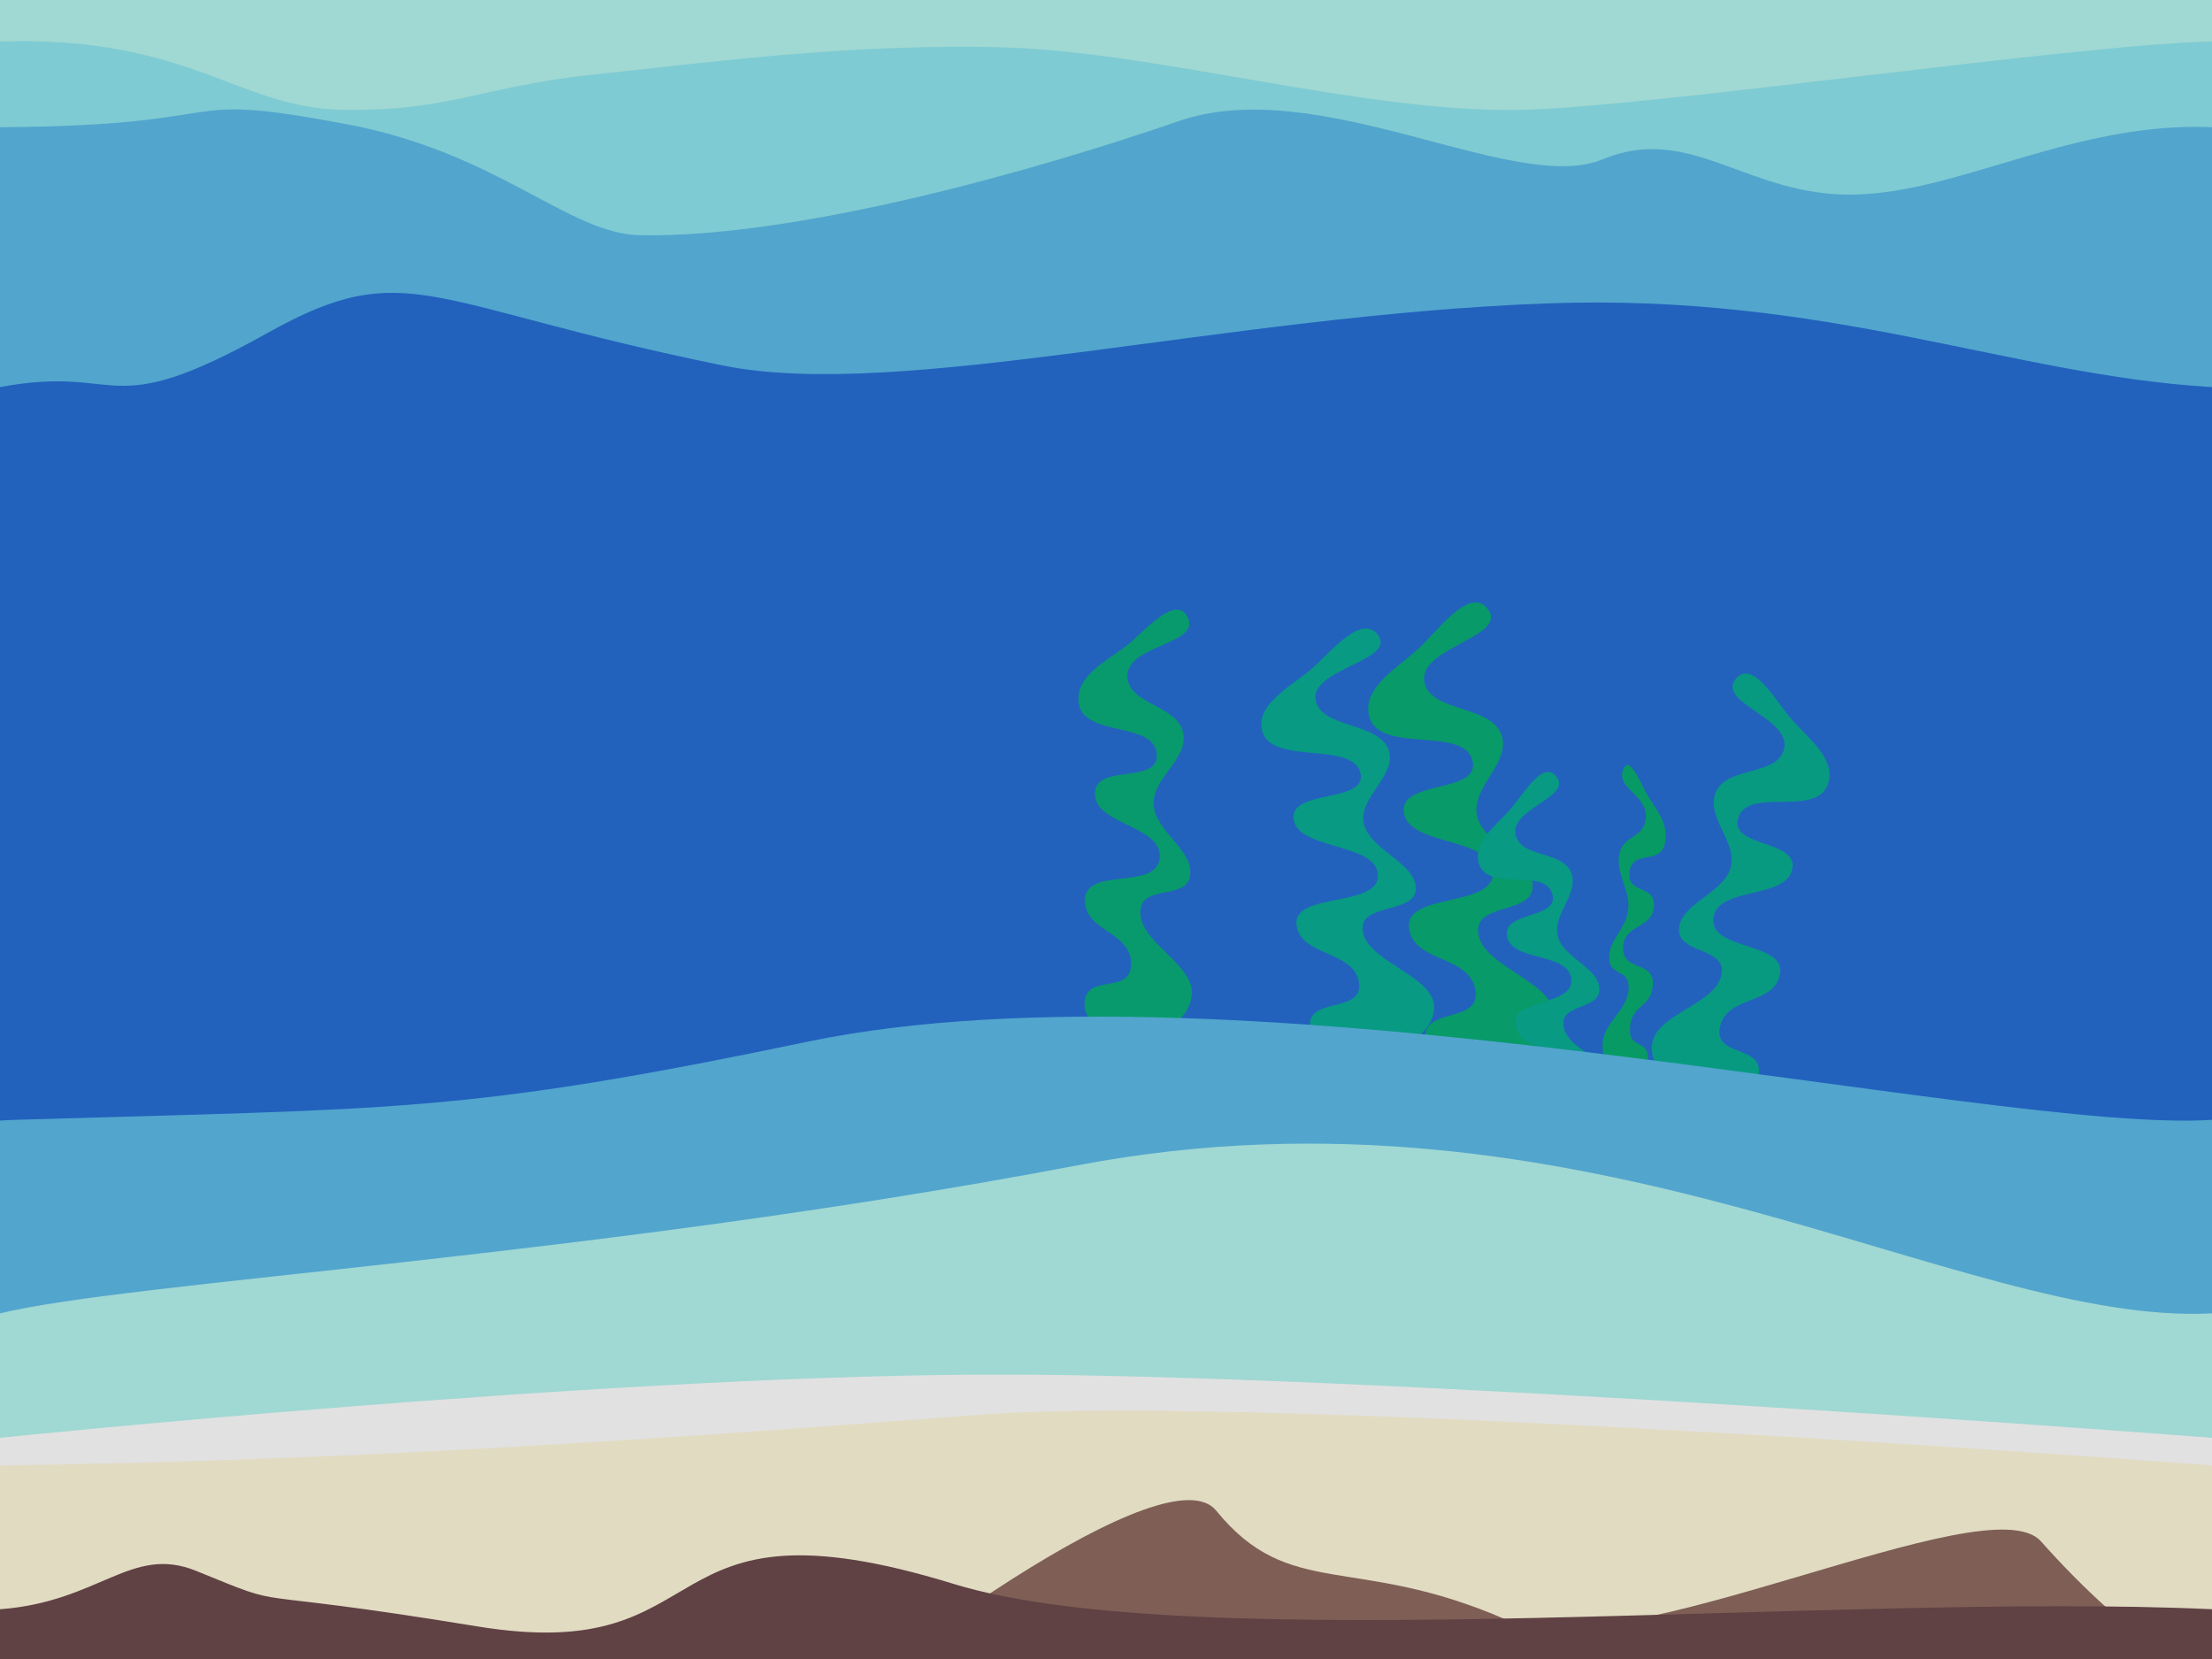 <?xml version="1.0" encoding="UTF-8" standalone="no"?>
<!-- Uploaded to: SVG Repo, www.svgrepo.com, Generator: SVG Repo Mixer Tools -->

<svg
   width="800"
   height="600"
   viewBox="0 0 1024 768"
   class="icon"
   version="1.1"
   id="svg33"
   sodipodi:docname="sea.svg"
   inkscape:version="1.4 (e7c3feb1, 2024-10-09)"
   xmlns:inkscape="http://www.inkscape.org/namespaces/inkscape"
   xmlns:sodipodi="http://sodipodi.sourceforge.net/DTD/sodipodi-0.dtd"
   xmlns="http://www.w3.org/2000/svg"
   xmlns:svg="http://www.w3.org/2000/svg">
  <rect x="0" y="0" width="1024" height="768" fill="#333333" stroke="none"/>
  <defs
     id="defs33" />
  <sodipodi:namedview
     id="namedview33"
     pagecolor="#ffffff"
     bordercolor="#000000"
     borderopacity="0.25"
     inkscape:showpageshadow="2"
     inkscape:pageopacity="0.0"
     inkscape:pagecheckerboard="0"
     inkscape:deskcolor="#d1d1d1"
     inkscape:zoom="0.74953319"
     inkscape:cx="415.59201"
     inkscape:cy="520.32386"
     inkscape:window-width="1280"
     inkscape:window-height="1387"
     inkscape:window-x="2792"
     inkscape:window-y="25"
     inkscape:window-maximized="0"
     inkscape:current-layer="svg33" />
  <g
     id="g34"
     style="opacity:0.851">
    <rect
       style="fill:#b3f4ef;fill-opacity:1;stroke-width:1.28"
       id="rect33"
       width="1282.505"
       height="124.664"
       x="-83.679"
       y="-11.954" />
    <path
       d="M 1038.609,71.326 C 1042.78,55.121 1129.136,16.59 1024,19.2 957.706,20.846 764.04,49.774 703.384,50.864 630.321,52.176 536.029,23.871 464.283,21.928 392.537,19.984 325.812,29.233 274.913,34.496 224.013,39.759 207.928,51.675 158.819,50.833 109.709,49.991 87.776,16.492 0,19.2 -87.776,21.908 -15.266,389.698 -15.266,389.698 152.788,390.72 917.595,404.233 1084.864,432.778 1106.256,292.013 1014.046,166.759 1038.609,71.326 Z"
       fill="#57b9e7"
       id="path7"
       sodipodi:nodetypes="ssszzzzccs"
       style="fill:#8be5ee;fill-opacity:1" />
    <path
       d="M 1.708,58.88 C 114.674,58.027 76.958,41.698 160.886,57.567 c 69.848,13.207 102.31,50.739 135.497,51.335 73.063,1.312 184.432,-30.408 249.347,-52.844 64.915,-22.436 155.548,34.629 196.201,17.692 40.653,-16.937 66.984,17.179 116.094,16.337 C 907.134,89.245 960.132,56.172 1024,58.88 c 63.868,2.708 8.109,370.072 8.109,370.072 C 864.056,429.974 99.249,443.486 -68.021,472.032 -89.412,331.266 -96.833,59.624 1.708,58.88 Z"
       fill="#57b9e7"
       id="path7-7"
       sodipodi:nodetypes="ssszzzzccs" />
    <path
       d="m 0,179.2 c 57.88,-10.764 47.879,17.445 124.022,-25.154 64.725,-36.212 73.403,-12.718 210.637,15.15 81.332,16.516 231.434,-23.147 380.833,-28.727 C 846.736,135.567 930.28,173.705 1024,179.2 c 118.316,6.938 19.061,351.642 19.061,351.642 C 875.008,531.967 110.201,546.838 -57.069,578.256 -78.46,423.329 -124.009,202.263 0,179.2 Z"
       fill="#57b9e7"
       id="path7-7-2"
       sodipodi:nodetypes="sssssccs"
       style="fill:#1e6ad5;fill-opacity:1;stroke-width:1.049" />
    <path
       style="fill:#00ab91;fill-opacity:1;stroke:none;stroke-width:7.786;stroke-linecap:round;stroke-linejoin:round;stroke-dasharray:none;stroke-opacity:1;paint-order:markers fill stroke"
       d="m 606.567,476.185 c -2.614,-15.379 25.225,-6.361 22.479,-21.728 -2.592,-14.501 -27.235,-11.767 -28.866,-26.327 -1.723,-15.377 38.272,-7.726 37.712,-23.09 -0.553,-15.194 -38.414,-11.362 -39.093,-26.562 -0.573,-12.828 32.941,-7.003 31.107,-19.82 -2.304,-16.101 -40.687,-4.117 -45.485,-19.864 -3.742,-12.284 12.842,-20.865 22.053,-28.582 8.98,-7.525 23.472,-26.432 31.32,-16.393 9.305,11.902 -31.002,15.632 -28.764,30.14 2.023,13.12 29.182,10.35 33.767,23.018 4.29,11.853 -13.761,21.712 -11.508,33.957 2.323,12.622 25.539,18.922 24.072,31.351 -1.191,10.091 -23.619,6.4 -24.502,16.549 -1.393,16.002 34.507,22.414 33.02,38.4 -1.248,13.415 -19.222,21.037 -32.705,21.494 -8.847,0.3 -23.092,-3.632 -24.607,-12.541 z"
       id="path34"
       sodipodi:nodetypes="csssssssssssssscc" />
    <path
       style="fill:#00ab72;fill-opacity:1;stroke:none;stroke-width:8.32;stroke-linecap:round;stroke-linejoin:round;stroke-dasharray:none;stroke-opacity:1;paint-order:markers fill stroke"
       d="m 659.932,482.183 c -3.042,-16.786 26.166,-7.46 22.985,-24.23 -3.001,-15.824 -28.635,-12.347 -30.637,-28.255 -2.114,-16.801 39.738,-9.21 38.837,-26.02 -0.891,-16.624 -40.281,-11.683 -41.302,-28.311 -0.862,-14.033 34.196,-8.315 32.019,-22.31 -2.735,-17.582 -42.501,-3.707 -47.828,-20.852 -4.155,-13.375 12.957,-23.095 22.4,-31.725 9.206,-8.414 23.923,-29.399 32.312,-18.562 9.946,12.848 -31.996,17.723 -29.364,33.562 2.38,14.324 30.635,10.757 35.677,24.535 4.717,12.892 -13.897,24.04 -11.295,37.402 2.682,13.773 27.015,20.213 25.742,33.849 -1.033,11.071 -24.49,7.471 -25.202,18.599 -1.122,17.546 36.435,23.86 35.216,41.39 -1.024,14.711 -19.604,23.408 -33.651,24.174 -9.217,0.503 -24.148,-3.522 -25.911,-13.246 z"
       id="path34-4"
       sodipodi:nodetypes="csssssssssssssscc" />
    <path
       style="fill:#00ab91;fill-opacity:1;stroke:none;stroke-width:6.083;stroke-linecap:round;stroke-linejoin:round;stroke-dasharray:none;stroke-opacity:1;paint-order:markers fill stroke"
       d="m 709.125,514.749 c -2.822,-12.819 17.793,-6.675 14.876,-19.477 -2.753,-12.08 -20.347,-8.491 -22.412,-20.671 -2.18,-12.864 27.113,-8.506 25.773,-21.42 -1.326,-12.771 -28.381,-7.566 -29.797,-20.335 -1.195,-10.776 23.315,-7.619 21.212,-18.32 -2.643,-13.443 -29.577,-1.344 -33.996,-14.359 -3.447,-10.153 7.983,-18.246 14.151,-25.229 6.013,-6.807 15.305,-23.491 21.574,-15.444 7.433,9.541 -21.391,14.786 -18.893,26.891 2.259,10.947 21.664,7.195 25.742,17.627 3.815,9.761 -8.594,19.008 -6.223,29.206 2.444,10.512 19.562,14.607 19.263,25.153 -0.243,8.563 -16.633,6.624 -16.651,15.22 -0.028,13.553 26.238,17.08 26.142,30.624 -0.081,11.365 -12.571,18.724 -22.261,19.813 -6.359,0.715 -16.865,-1.854 -18.5,-9.28 z"
       id="path34-7"
       sodipodi:nodetypes="csssssssssssssscc" />
    <path
       style="fill:#00ab6c;fill-opacity:1;stroke:none;stroke-width:4.052;stroke-linecap:round;stroke-linejoin:round;stroke-dasharray:none;stroke-opacity:1;paint-order:markers fill stroke"
       d="m 762.818,491.428 c 0.955,-11.396 -9.218,-4.714 -8.215,-16.101 0.947,-10.745 9.953,-8.719 10.549,-19.508 0.63,-11.394 -13.986,-5.724 -13.781,-17.11 0.202,-11.259 14.038,-8.419 14.286,-19.682 0.209,-9.506 -12.038,-5.189 -11.368,-14.686 0.842,-11.931 14.869,-3.051 16.622,-14.719 1.368,-9.102 -4.693,-15.46 -8.059,-21.179 -3.282,-5.576 -8.577,-19.586 -11.445,-12.147 -3.4,8.82 11.329,11.583 10.512,22.333 -0.739,9.722 -10.664,7.669 -12.34,17.056 -1.568,8.783 5.029,16.088 4.205,25.162 -0.849,9.353 -9.333,14.021 -8.797,23.23 0.435,7.477 8.631,4.743 8.954,12.263 0.509,11.857 -12.61,16.609 -12.067,28.454 0.456,9.94 7.024,15.588 11.952,15.927 3.233,0.222 8.439,-2.691 8.992,-9.293 z"
       id="path34-1"
       sodipodi:nodetypes="csssssssssssssscc" />
    <path
       style="fill:#00ab75;fill-opacity:1;stroke:none;stroke-width:7.212;stroke-linecap:round;stroke-linejoin:round;stroke-dasharray:none;stroke-opacity:1;paint-order:markers fill stroke"
       d="m 502.076,465.285 c -0.415,-15.665 22.056,-3.892 21.528,-19.558 -0.499,-14.783 -21.639,-14.468 -21.32,-29.216 0.337,-15.575 33.239,-3.975 34.558,-19.424 1.305,-15.277 -31.133,-15.162 -29.933,-30.457 1.012,-12.908 28.651,-3.776 28.596,-16.797 -0.069,-16.358 -33.899,-8.127 -36.116,-24.375 -1.729,-12.675 13.285,-19.64 21.968,-26.466 8.465,-6.655 22.915,-24.172 28.376,-13.342 6.474,12.84 -28.018,12.612 -27.82,27.366 0.179,13.344 23.45,13.24 25.847,26.382 2.243,12.297 -14.16,20.399 -13.684,32.889 0.49,12.874 19.372,21.47 16.683,33.777 -2.183,9.993 -20.703,4.089 -22.633,14.17 -3.043,15.895 26.542,25.851 23.421,41.72 -2.619,13.317 -18.695,19.185 -30.141,18.317 -7.511,-0.57 -19.088,-5.91 -19.328,-14.985 z"
       id="path34-18"
       sodipodi:nodetypes="csssssssssssssscc" />
    <path
       style="fill:#00ab8e;fill-opacity:1;stroke:none;stroke-width:7.294;stroke-linecap:round;stroke-linejoin:round;stroke-dasharray:none;stroke-opacity:1;paint-order:markers fill stroke"
       d="m 813.939,498.348 c 3.713,-15.1 -21.448,-8.39 -17.62,-23.467 3.612,-14.227 24.888,-9.496 27.666,-23.86 2.935,-15.17 -32.719,-10.812 -30.803,-26.065 1.895,-15.084 34.617,-8.181 36.623,-23.26 1.692,-12.726 -28.129,-9.659 -25.336,-22.27 3.509,-15.843 35.93,-0.782 41.585,-16.07 4.411,-11.926 -9.281,-21.821 -16.612,-30.257 -7.147,-8.224 -18.051,-28.231 -25.84,-18.875 -9.235,11.092 25.633,18.092 22.33,32.355 -2.987,12.899 -26.457,7.926 -31.64,20.165 -4.85,11.452 10.005,22.74 6.899,34.749 -3.202,12.378 -24.071,16.758 -23.945,29.252 0.103,10.145 20.041,8.298 19.869,18.475 -0.27,16.046 -32.23,19.504 -32.417,35.542 -0.157,13.458 14.839,22.513 26.577,24.068 7.702,1.02 20.513,-1.733 22.663,-10.481 z"
       id="path34-5"
       sodipodi:nodetypes="csssssssssssssscc"
       inkscape:transform-center-x="-3.2120764"
       inkscape:transform-center-y="3.4507406" />
    <path
       d="M 1024,518.4 C 922.293,525.075 573.651,440.594 374.01,482.208 214.19,515.522 184.344,513.077 7.352,518.4 -196.995,524.546 -7.352,822.391 -7.352,822.391 160.701,823.363 918.157,836.215 1085.426,863.367 1106.818,729.477 1124.101,511.831 1024,518.4 Z"
       fill="#57b9e7"
       id="path7-7-9"
       sodipodi:nodetypes="sssccs"
       style="stroke-width:0.975" />
    <path
       d="M 1024,608 C 907.148,614.065 733.997,494.751 498.759,539.464 274.779,582.037 60.601,593.182 0,608 c -60.601,14.818 -39.152,60.391 -39.152,60.391 0,0 -44.21,105.567 88.959,154.473 36.931,1.322 410.19,-10.838 448.951,-10.838 124.284,0 404.463,-10.815 503.751,-23.125 C 1094.441,742.753 1140.852,601.935 1024,608 Z"
       fill="#b3f4ef"
       id="path8"
       style="stroke-width:1.175"
       sodipodi:nodetypes="zszccscz" />
    <path
       d="m 1024,665.6 c 0,0 -390.44,-30.113 -569.744,-29.259 C 274.952,637.195 0,665.6 0,665.6 L -34.469,729.336 1057.381,720.797 C 1079.715,705.941 1183.978,654.628 1024,665.6 Z"
       fill="#ffffff"
       id="path9"
       style="stroke-width:1.293"
       sodipodi:nodetypes="czcccc" />
    <path
       d="m 1024,678.4 c 0,0 -437.229,-33.477 -569.781,-23.513 C 321.668,664.85 178.117,675.869 0,678.4 c 0,0 -42.822,120.262 -12.305,180.749 11.74,23.269 20.2,39.38 21.119,39.38 2.141,0 599.213,-35.088 894.137,-15.234 38.645,-3.345 86.615,13.487 122.783,9.375 C 1118.169,873.584 1162.701,682.435 1024,678.4 Z"
       fill="#fff8db"
       id="path10"
       style="stroke-width:1.915"
       sodipodi:nodetypes="czcssccc" />
    <path
       d="m 1097.822,819.599 c -70.002,-32 -111.514,-59.397 -152.998,-106.063 -24.467,-27.526 -194.52,59.509 -247.48,36.309 -70.002,-30.666 -100.27,-8.688 -134.321,-50.522 -43.751,-53.75 -505.371,356.016 -322.179,276.735 103.232,-68.581 -439.054,187.364 1000.768,63.311 118.227,-10.186 103.59,14.792 262.923,-64.814 l -278.291,-63.186 c -69.79,-15.846 -86.952,-72.813 -128.422,-91.771 z"
       fill="#8c665b"
       id="path20"
       sodipodi:nodetypes="cccccscsc"
       style="stroke-width:1.329" />
    <path
       d="m -175.902,759.254 c -75.267,-57.338 -225.411,-239.711 -333.728,-243.113 172.074,208.382 193.432,354.613 803.231,354.613 266.56,0 1009.023,-23.939 1218.791,-73.913 -67.946,-3.732 -144.195,-11.633 -277.279,9.886 C 1167.56,817.65 1089.39,725.448 1024,744.96 c -172.907,-8 -470.496,22.724 -582.72,-11.776 -143.919,-44.242 -104.818,38.693 -220.53,19.691 -115.712,-19 -83.423,-6.688 -129.835,-25.626 C 60.771,714.952 46.156,741.573 0,744.96 c -56.701,4.161 -110.373,64.216 -175.902,14.294 z"
       fill="#674447"
       id="path33"
       sodipodi:nodetypes="ccscsccccsc"
       style="stroke-width:1.629" />
  </g>
</svg>
